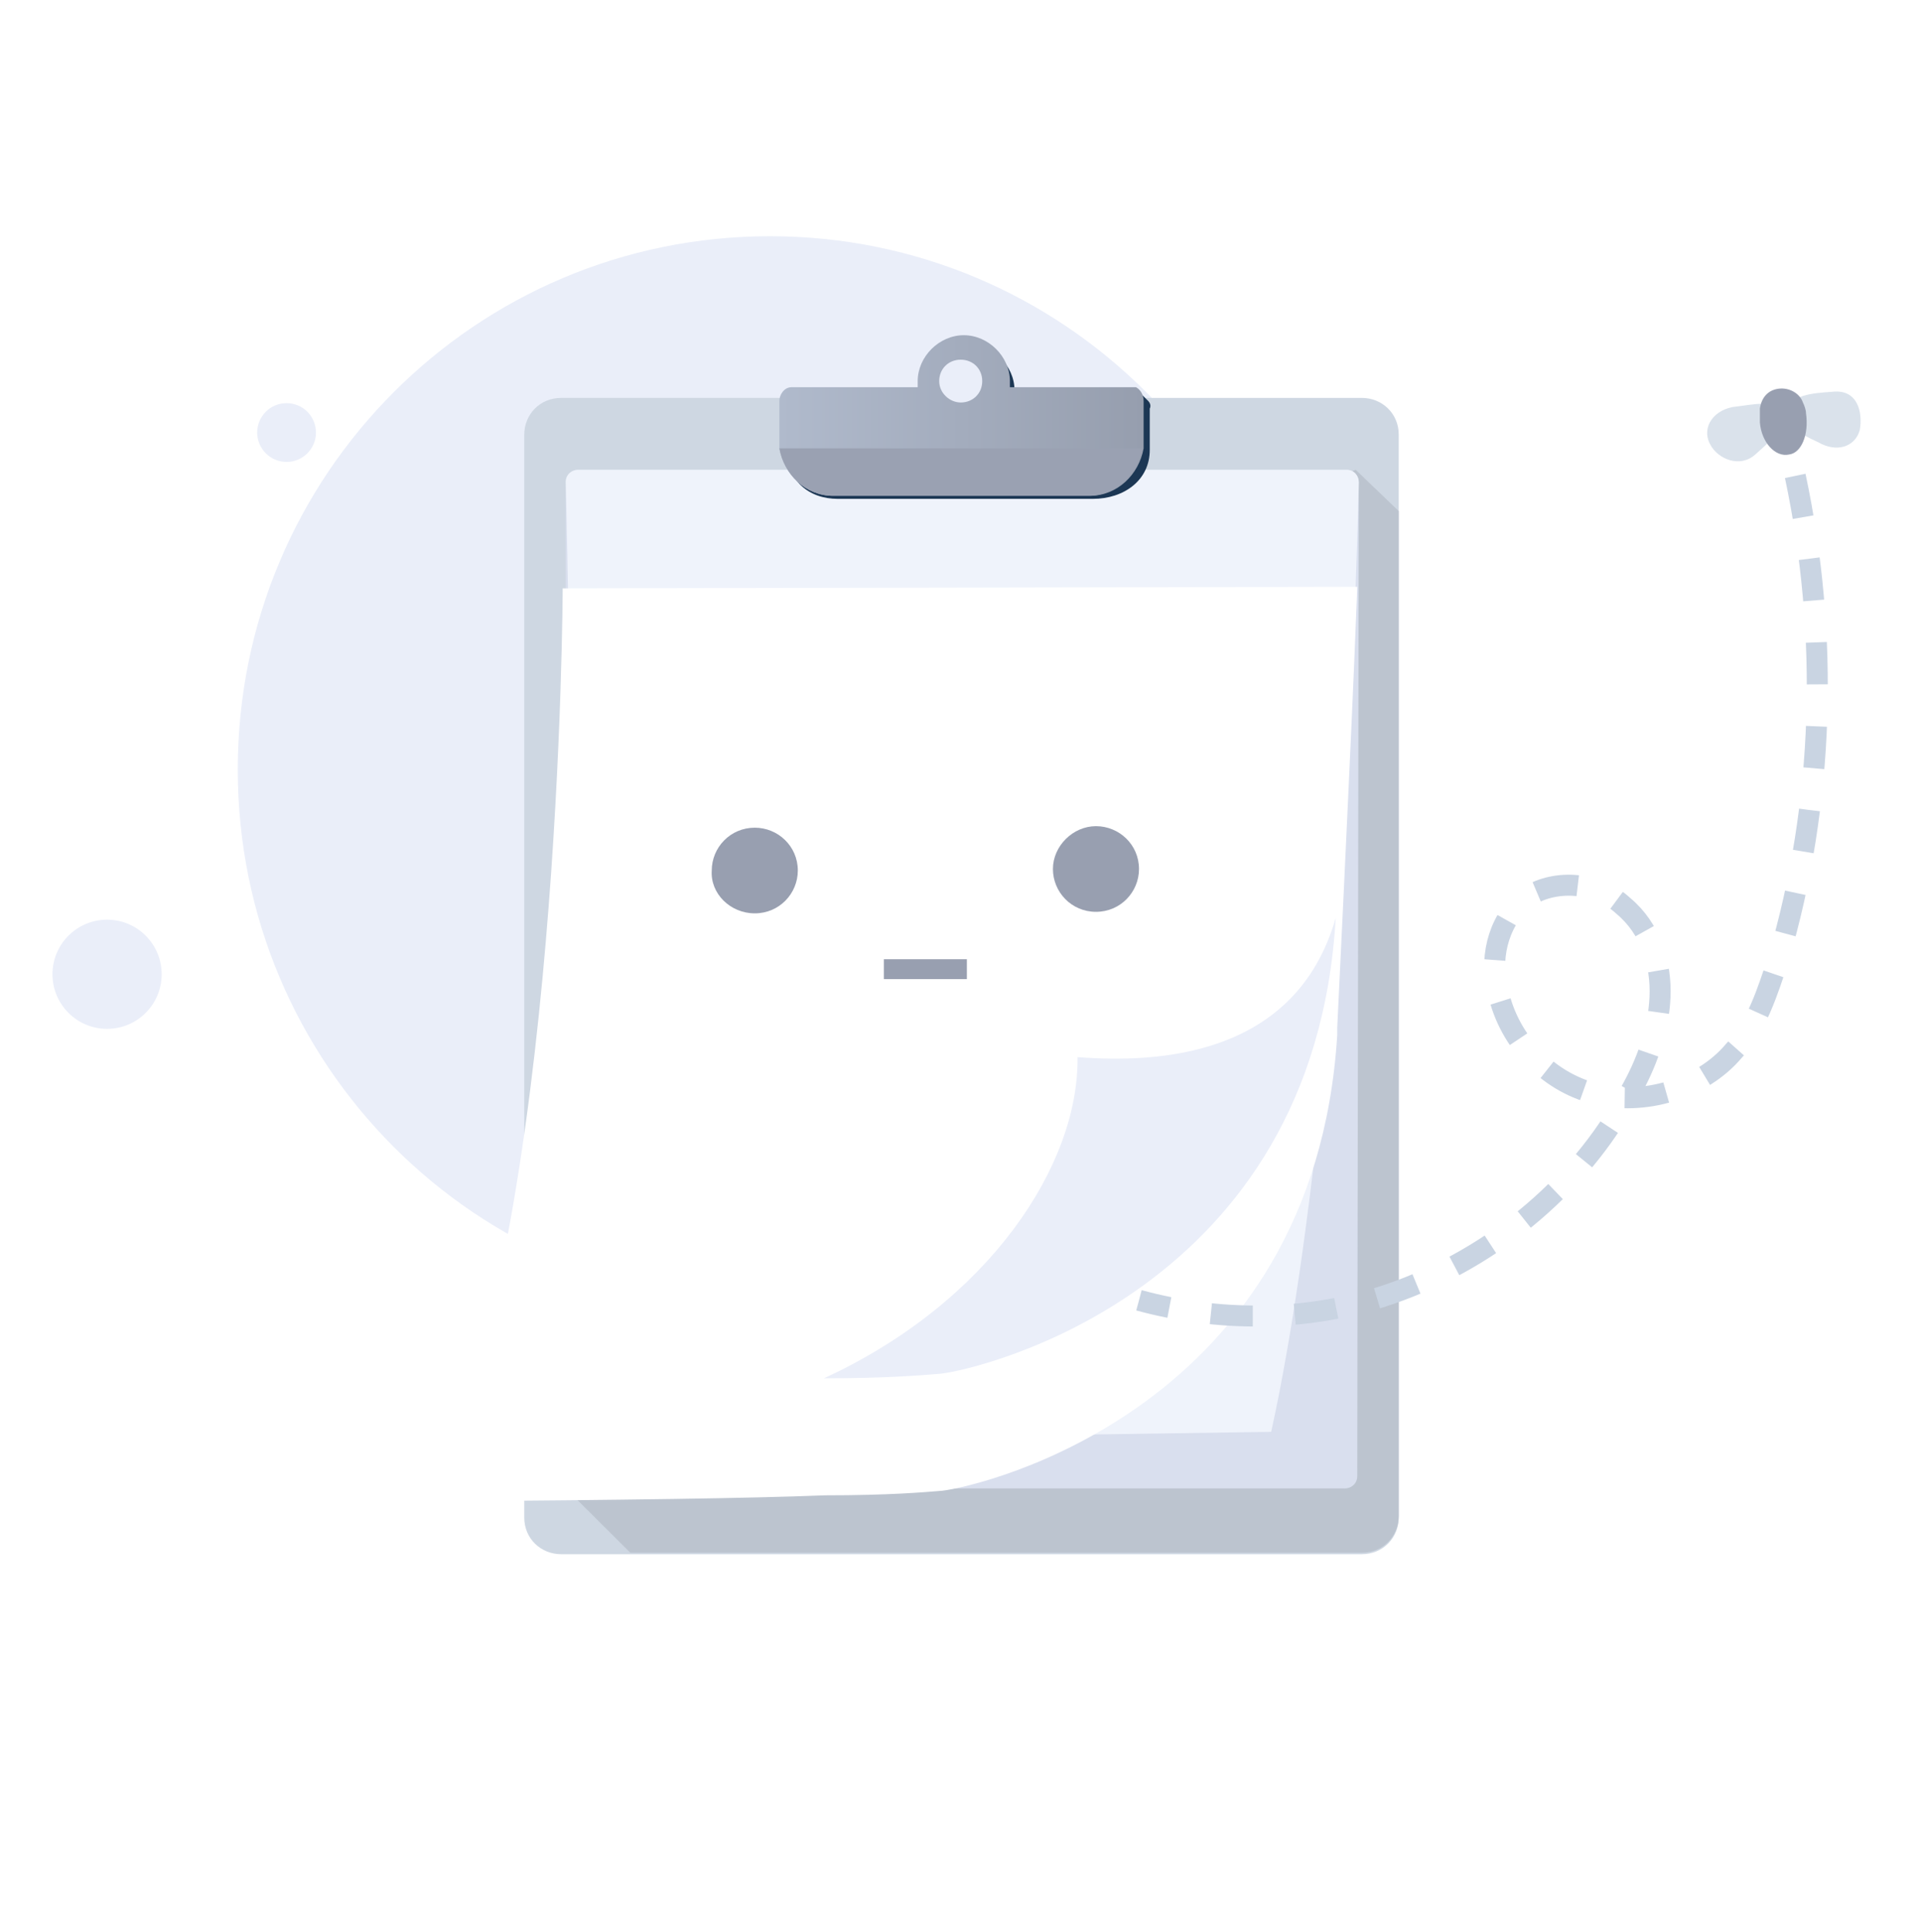 <?xml version="1.0" encoding="UTF-8"?>
<svg width="183" height="184" viewBox="0 0 183 184" fill="none" xmlns="http://www.w3.org/2000/svg">
<path d="M125.9 101C128.164 101 130 99.164 130 96.9C130 94.636 128.164 92.8 125.9 92.8C123.635 92.8 121.8 94.636 121.8 96.9C121.8 99.164 123.635 101 125.9 101Z" fill="#EAEEF9"/>
<path d="M118.027 112.439C119.573 112.439 120.827 111.186 120.827 109.639C120.827 108.093 119.573 106.839 118.027 106.839C116.48 106.839 115.227 108.093 115.227 109.639C115.227 111.186 116.48 112.439 118.027 112.439Z" fill="#EAEEF9"/>
<path d="M27.3 44C28.846 44 30.1 42.746 30.1 41.2C30.1 39.654 28.846 38.4 27.3 38.4C25.754 38.4 24.5 39.654 24.5 41.2C24.5 42.746 25.754 44 27.3 44Z" fill="#EAEEF9"/>
<path d="M10.2 98C13.072 98 15.4 95.672 15.4 92.8C15.4 89.928 13.072 87.6 10.2 87.6C7.328 87.6 5 89.928 5 92.8C5 95.672 7.328 98 10.2 98Z" fill="#EAEEF9"/>
<path d="M73.35 124.1C101.35 124.1 124.05 101.4 124.05 73.3C124.05 45.2 101.35 22.5 73.35 22.5C45.35 22.5 22.65 45.2 22.65 73.3C22.65 101.4 45.35 124.1 73.35 124.1Z" fill="#EAEEF9"/>
<path d="M129.733 37.902C131.636 37.902 133.247 39.359 133.247 41.398V144.543C133.247 146.437 131.783 148.039 129.733 148.039H53.456C51.552 148.039 49.942 146.583 49.942 144.543V41.398C49.942 39.505 51.406 37.902 53.456 37.902H129.733Z" fill="#CED7E2"/>
<path d="M133.247 48.683V144.397C133.247 146.291 131.783 147.894 129.733 147.894H60.044L53.895 141.775L123.145 46.934L129.147 44.749L133.247 48.683Z" fill="#BCC4CF"/>
<path d="M129.44 45.915C129.44 45.332 129.001 44.749 128.269 44.749H55.066C54.481 44.749 53.895 45.186 53.895 45.915V140.609C53.895 141.192 54.334 141.775 55.066 141.775H128.123C128.708 141.775 129.294 141.338 129.294 140.609L129.44 45.915Z" fill="#D9DFEE"/>
<path d="M129.44 45.915C129.44 45.332 129.001 44.749 128.269 44.749H55.066C54.48 44.749 53.895 45.186 53.895 45.915C54.773 83.647 55.066 126.332 50.967 137.404L121.095 136.385C125.341 117.154 128.562 82.627 129.44 45.915Z" fill="#EFF3FB"/>
<g filter="url(#filter0_d_1340_22095)">
<path d="M129.293 44.895C129.293 44.895 129.147 50.577 127.39 86.852C127.39 87.143 127.39 87.289 127.39 87.58C125.194 123.127 93.57 130.557 89.764 130.994C88.007 131.14 84.64 131.431 78.637 131.431C71.17 131.723 59.751 131.868 41.889 132.014C41.304 132.014 40.864 131.431 41.157 130.849C53.455 106.228 53.602 45.041 53.602 45.041L129.293 44.895Z" fill="white"/>
</g>
<path d="M127.244 87.435C125.194 122.982 93.424 130.412 89.618 130.849C87.861 130.994 84.493 131.286 78.491 131.286C94.302 124.001 102.794 110.89 102.648 100.692C110.261 101.275 123.437 100.692 127.244 87.435Z" fill="#EAEEF9"/>
<path d="M109.382 38.193C109.382 38.048 109.382 38.048 109.382 38.193L108.65 37.465C108.65 37.465 108.211 37.611 108.065 37.902H96.645C96.645 37.611 96.645 37.465 96.645 37.174C96.645 34.843 94.595 32.803 92.253 32.803C89.91 32.803 87.861 34.843 87.861 37.174C87.861 37.465 87.861 37.611 88.007 37.756H76.148C75.563 37.756 74.977 38.193 74.977 39.068V42.855C74.977 45.769 77.027 47.517 79.808 47.517H104.112C107.04 47.517 109.529 45.769 109.529 42.855V38.922C109.675 38.63 109.529 38.339 109.382 38.193Z" fill="#1C3754"/>
<path d="M108.943 38.193V41.981C108.943 42.273 108.943 42.418 108.943 42.71C108.504 45.186 106.454 47.226 103.819 47.226H79.369C76.734 47.226 74.684 45.186 74.245 42.71C74.245 42.418 74.245 42.273 74.245 41.981V38.193C74.245 37.611 74.684 36.882 75.416 36.882H87.422C87.422 36.591 87.422 36.445 87.422 36.3C87.422 33.969 89.471 31.929 91.814 31.929C94.156 31.929 96.206 33.969 96.206 36.3C96.206 36.591 96.206 36.737 96.206 36.882H108.211C108.504 37.028 108.943 37.465 108.943 38.193Z" fill="url(#paint0_linear_1340_22095)"/>
<path d="M91.521 38.339C92.692 38.339 93.57 37.465 93.57 36.3C93.57 35.134 92.692 34.26 91.521 34.26C90.35 34.26 89.471 35.134 89.471 36.3C89.471 37.465 90.496 38.339 91.521 38.339Z" fill="#EAEEF9"/>
<path d="M108.797 42.71C108.358 45.186 106.308 47.226 103.673 47.226H79.369C76.734 47.226 74.684 45.186 74.245 42.71H108.797Z" fill="#9AA1B2"/>
<path d="M71.903 86.998C74.245 86.998 76.002 85.104 76.002 82.918C76.002 80.588 74.099 78.839 71.903 78.839C69.56 78.839 67.803 80.733 67.803 82.918C67.657 85.104 69.56 86.998 71.903 86.998Z" fill="#989FB0"/>
<path d="M104.405 86.852C106.747 86.852 108.504 84.958 108.504 82.773C108.504 80.442 106.601 78.694 104.405 78.694C102.208 78.694 100.305 80.588 100.305 82.773C100.305 84.958 102.062 86.852 104.405 86.852Z" fill="#989FB0"/>
<path d="M92.107 91.368H84.201V93.262H92.107V91.368Z" fill="#989FB0"/>
<path d="M171.019 45.332C174.24 60.483 173.801 76.508 169.409 91.368C168.384 94.428 167.359 97.778 165.163 100.109C162.088 103.751 156.525 105.354 151.986 104.188C147.301 103.023 143.495 98.944 142.616 93.99C141.884 90.931 142.909 87.289 145.544 85.395C148.326 83.647 152.279 84.084 154.622 86.269C157.257 88.454 158.282 91.805 158.135 95.01C157.989 98.215 156.818 101.42 155.207 104.188C150.376 113.221 141.592 120.359 131.49 123.564C124.023 125.895 115.971 125.895 108.504 123.856" stroke="#C9D4E2" stroke-width="2" stroke-miterlimit="10" stroke-dasharray="4 4"/>
<path d="M177.168 40.961C176.729 42.564 174.972 43.147 173.215 42.127C171.312 41.253 169.995 40.524 170.287 39.068C170.727 37.611 172.483 37.465 174.533 37.319C177.022 37.028 177.461 39.359 177.168 40.961Z" fill="#DAE2EB"/>
<path d="M162.967 42.418C163.699 43.729 165.749 44.603 167.213 43.292C168.823 41.836 170.141 40.816 169.409 39.359C168.677 38.048 167.506 38.485 165.017 38.776C162.967 39.213 162.089 40.961 162.967 42.418Z" fill="#DAE2EB"/>
<path d="M169.409 37.028C170.434 36.882 171.458 37.465 171.751 38.339C171.898 38.63 172.044 39.068 172.044 39.359C172.337 41.398 171.605 43.147 170.434 43.292C169.116 43.584 167.798 42.127 167.652 40.233C167.652 39.65 167.652 39.359 167.652 38.922C167.798 37.902 168.384 37.174 169.409 37.028C169.555 37.028 169.409 37.028 169.409 37.028Z" fill="#989FB0"/>
<defs>
<filter id="filter0_d_1340_22095" x="19.064" y="33.895" width="132.229" height="131.119" filterUnits="userSpaceOnUse" color-interpolation-filters="sRGB">
<feFlood flood-opacity="0" result="BackgroundImageFix"/>
<feColorMatrix in="SourceAlpha" type="matrix" values="0 0 0 0 0 0 0 0 0 0 0 0 0 0 0 0 0 0 127 0" result="hardAlpha"/>
<feOffset dy="11"/>
<feGaussianBlur stdDeviation="11"/>
<feColorMatrix type="matrix" values="0 0 0 0 0.398 0 0 0 0 0.477 0 0 0 0 0.575 0 0 0 0.27 0"/>
<feBlend mode="normal" in2="BackgroundImageFix" result="effect1_dropShadow_1340_22095"/>
<feBlend mode="normal" in="SourceGraphic" in2="effect1_dropShadow_1340_22095" result="shape"/>
</filter>
<linearGradient id="paint0_linear_1340_22095" x1="74.287" y1="39.579" x2="108.977" y2="39.579" gradientUnits="userSpaceOnUse">
<stop stop-color="#B0BACC"/>
<stop offset="1" stop-color="#969EAE"/>
</linearGradient>
</defs>
</svg> 